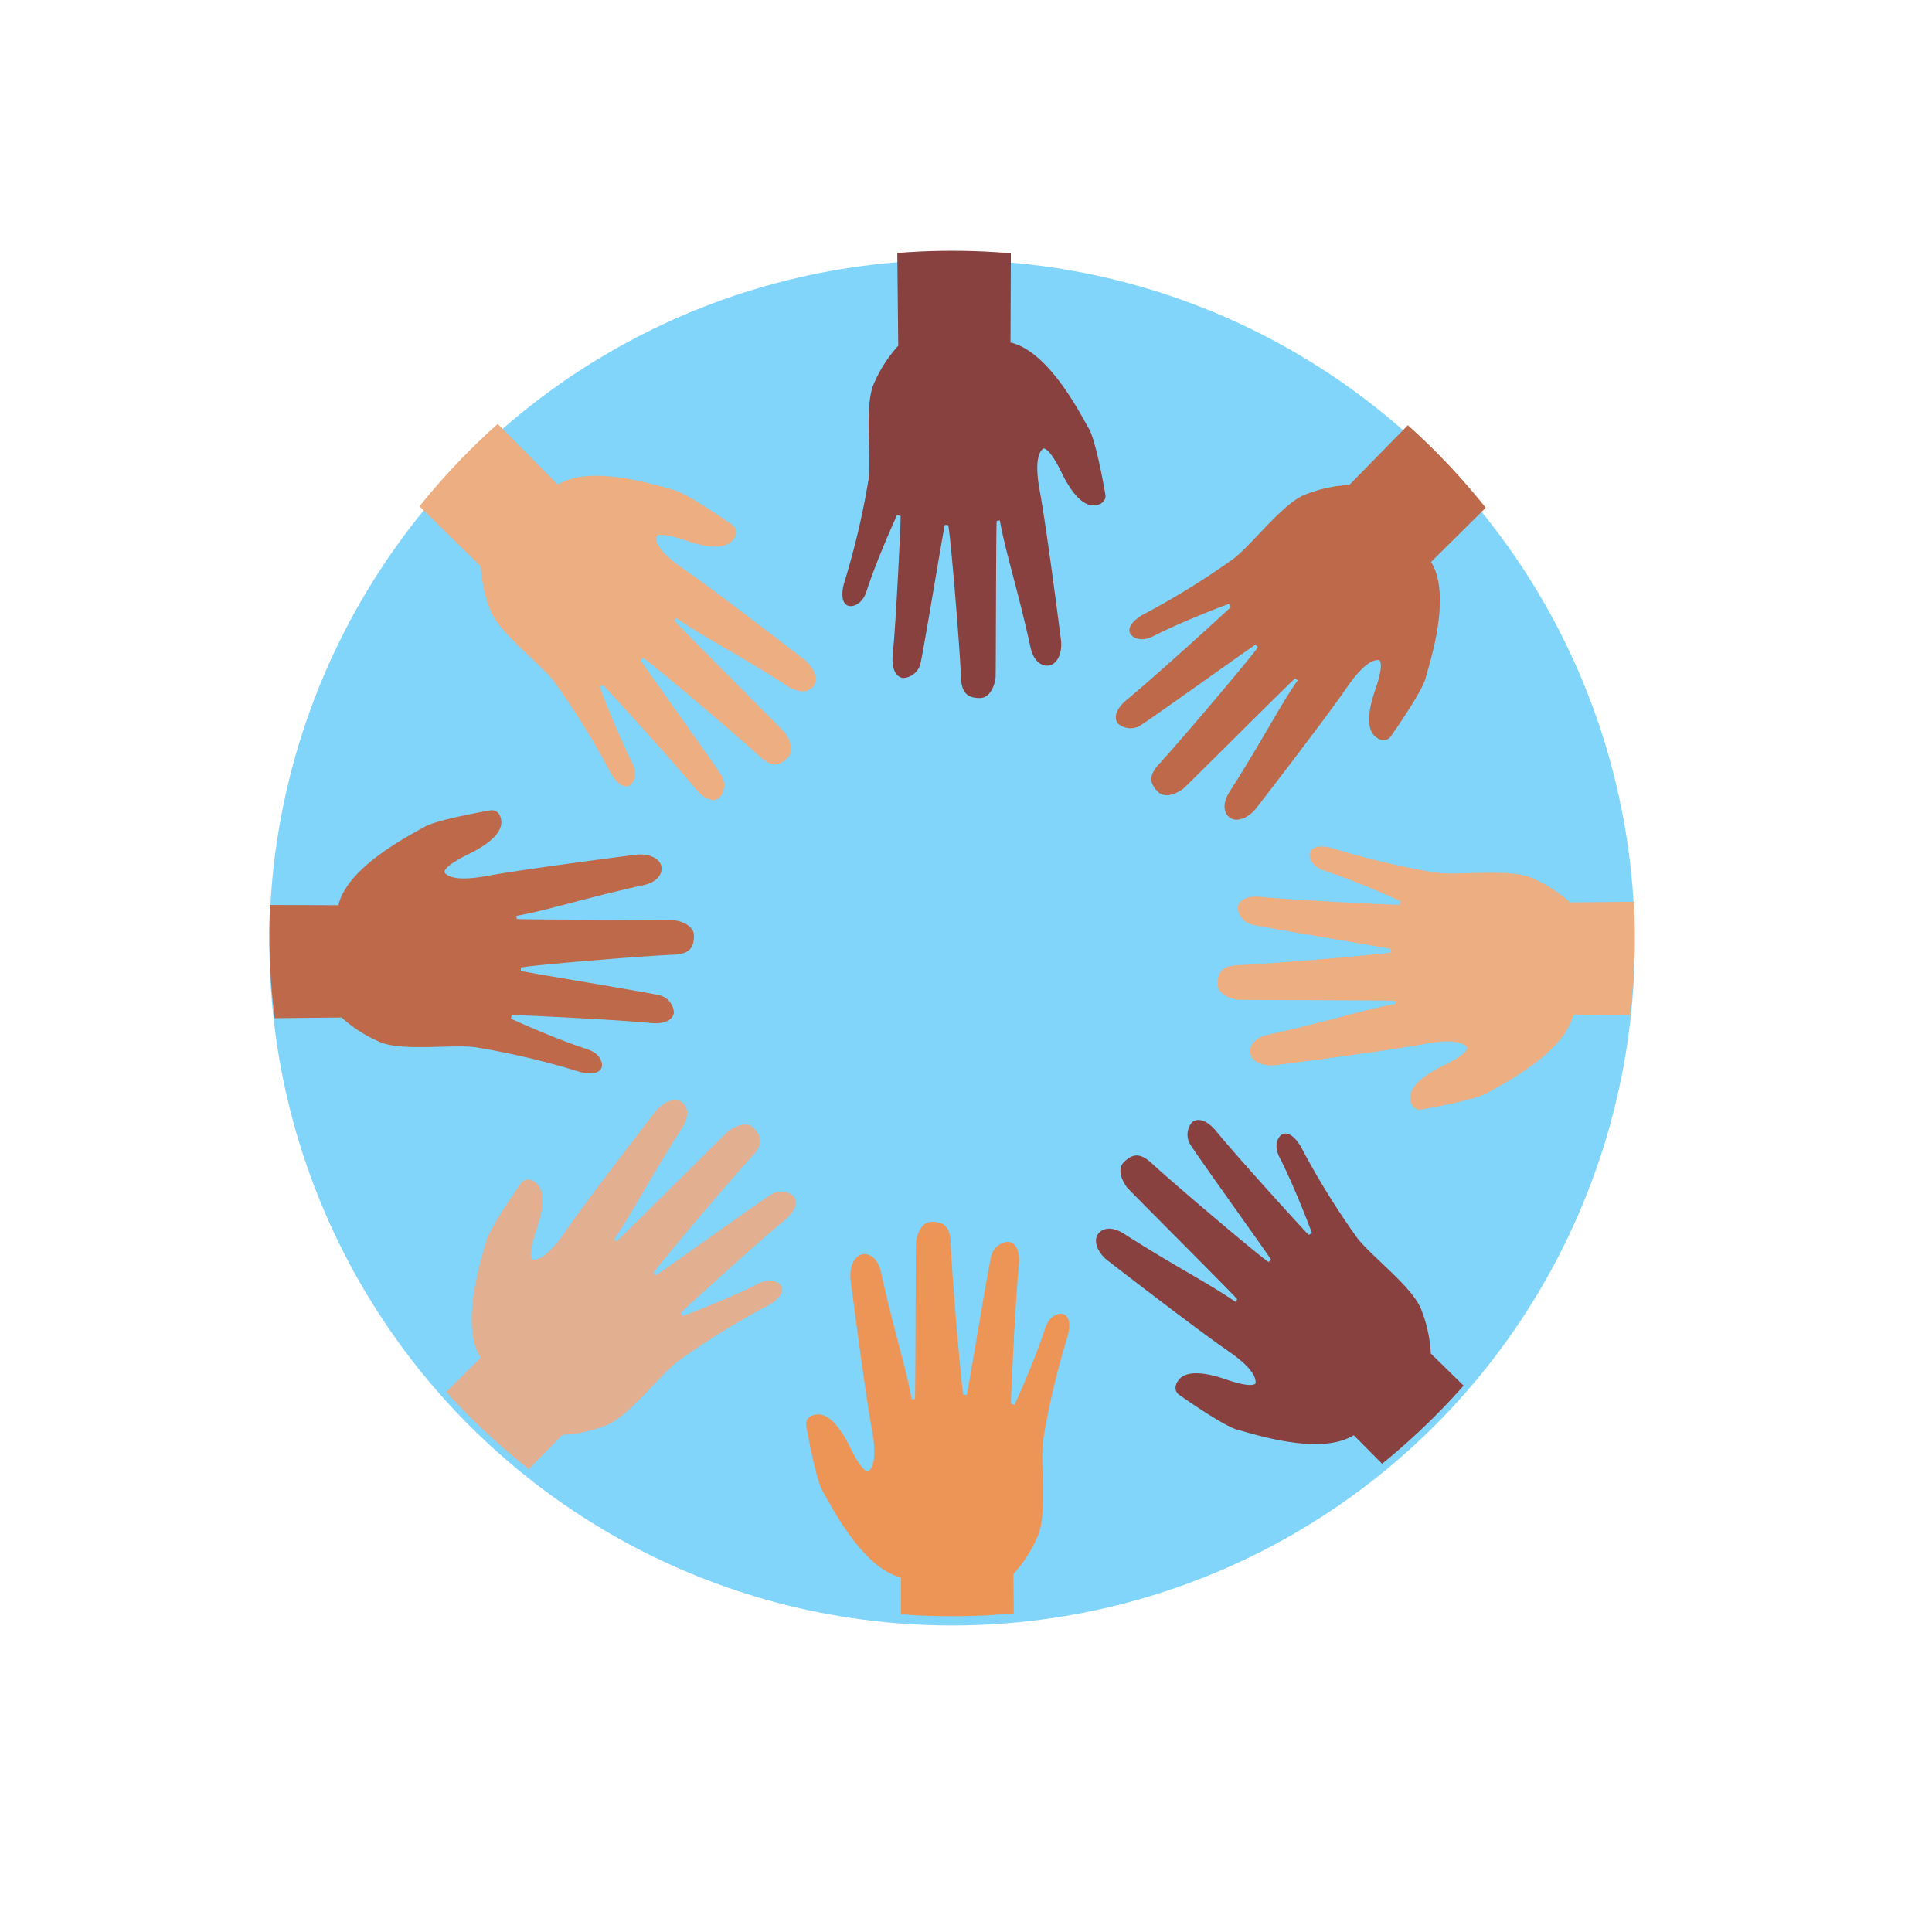 <svg xmlns="http://www.w3.org/2000/svg" xmlns:xlink="http://www.w3.org/1999/xlink" width="208" height="208" viewBox="0 0 208 208">
  <defs>
    <filter id="Elipse_4066" x="0" y="0" width="208" height="208" filterUnits="userSpaceOnUse">
      <feOffset dy="3" input="SourceAlpha"/>
      <feGaussianBlur stdDeviation="3" result="blur"/>
      <feFlood flood-opacity="0.161"/>
      <feComposite operator="in" in2="blur"/>
      <feComposite in="SourceGraphic"/>
    </filter>
    <clipPath id="clip-path">
      <circle id="Elipse_4501" data-name="Elipse 4501" cx="73.5" cy="73.5" r="73.5" transform="translate(0 0)" fill="none"/>
    </clipPath>
  </defs>
  <g id="Grupo_73303" data-name="Grupo 73303" transform="translate(-1006 -1008)">
    <g transform="matrix(1, 0, 0, 1, 1006, 1008)" filter="url(#Elipse_4066)">
      <circle id="Elipse_4066-2" data-name="Elipse 4066" cx="95" cy="95" r="95" transform="translate(9 6)" fill="#fff"/>
    </g>
    <circle id="Elipse_4067" data-name="Elipse 4067" cx="73.5" cy="73.5" r="73.5" transform="translate(1035 1036)" fill="#81d4fa"/>
    <g id="Grupo_73007" data-name="Grupo 73007" transform="translate(942.646 942.646)">
      <g id="Grupo_73006" data-name="Grupo 73006" transform="translate(92.355 92.355)" clip-path="url(#clip-path)">
        <g id="Grupo_73005" data-name="Grupo 73005" transform="translate(-7.098 -7.008)">
          <g id="Grupo_72983" data-name="Grupo 72983" transform="translate(64.879 111.543)">
            <g id="Grupo_72982" data-name="Grupo 72982">
              <g id="Grupo_72981" data-name="Grupo 72981">
                <path id="Trazado_144539" data-name="Trazado 144539" d="M855.642,1499.04c.782,1.318,4.222,8.275,8.423,9.245l-.044,11.137h12.246l-.117-11.493.007-.005a14.713,14.713,0,0,0,2.564-3.956c1.136-2.356.287-7.861.631-10.457a84.228,84.228,0,0,1,2.557-10.9c.4-1.251.334-2.239-.21-2.594-.483-.316-1.648-.02-2.124,1.452-1.2,3.695-3.3,8.242-3.3,8.242s-.284-.076-.38-.112c-.053-.02.462-10.936.83-14.743.213-1.8-.38-2.6-1.1-2.7a2.051,2.051,0,0,0-1.82,1.386c-.21.481-2.6,15.1-2.67,15.1l-.351-.016c-.159-.007-1.2-12.126-1.387-16.3-.044-1.815-.725-2.321-2.051-2.319-.869,0-1.481.9-1.672,2.16-.049.313-.039,16.887-.127,16.908s-.256.043-.332.062c-.615-3.45-1.926-7.385-3.3-13.661-.388-1.772-1.454-2.134-2.126-1.937-.7.2-1.26,1.135-1.178,2.518.012.2,1.545,12.1,2.278,16.1.169.92.732,3.928-.374,4.726-.638-.057-1.5-1.689-1.957-2.626-.757-1.556-2.041-3.606-3.517-3.51-.927.062-1.279.648-1.19,1.163C854.082,1493.265,854.927,1497.837,855.642,1499.04Z" transform="translate(-853.835 -1470.001)" fill="#ed9457"/>
              </g>
            </g>
          </g>
          <g id="Grupo_72986" data-name="Grupo 72986" transform="translate(96.092 100.585)">
            <g id="Grupo_72985" data-name="Grupo 72985">
              <g id="Grupo_72984" data-name="Grupo 72984">
                <path id="Trazado_144540" data-name="Trazado 144540" d="M1266.271,1340.589c.148.132,9.651,7.466,13,9.777.77.531,3.295,2.259,3.077,3.607-.491.41-2.256-.134-3.241-.474-1.635-.564-3.993-1.107-4.968.005-.612.7-.446,1.363-.019,1.665,1.125.794,4.955,3.429,6.312,3.774,1.485.379,8.837,2.866,12.494.582l26.234,26.442h10.893v-6.986l-28.833-28.254a.042.042,0,0,0,0-.008,14.712,14.712,0,0,0-.984-4.611c-.863-2.47-5.356-5.762-6.948-7.84a84.213,84.213,0,0,1-5.9-9.515c-.6-1.17-1.346-1.819-1.982-1.686-.565.119-1.179,1.151-.476,2.529,1.763,3.461,3.493,8.163,3.493,8.163s-.254.147-.348.19c-.052.024-7.406-8.059-9.838-11.011-1.124-1.425-2.1-1.567-2.691-1.133a2.049,2.049,0,0,0-.306,2.266c.191.488,8.842,12.514,8.787,12.563-.087.077-.174.157-.26.236-.118.108-9.419-7.729-12.506-10.544-1.314-1.251-2.153-1.128-3.09-.189-.613.615-.409,1.685.344,2.71.187.255,11.915,11.968,11.866,12.045s-.15.211-.191.278c-2.874-2.005-6.584-3.86-11.991-7.328-1.528-.979-2.537-.482-2.873.133C1264.973,1338.615,1265.235,1339.669,1266.271,1340.589Z" transform="translate(-1265.177 -1325.588)" fill="#89413f"/>
              </g>
            </g>
          </g>
          <g id="Grupo_72989" data-name="Grupo 72989" transform="translate(109.187 71.142)">
            <g id="Grupo_72988" data-name="Grupo 72988">
              <g id="Grupo_72987" data-name="Grupo 72987">
                <path id="Trazado_144541" data-name="Trazado 144541" d="M1489.53,943.439l-13.849.141-.005-.007a14.724,14.724,0,0,0-3.956-2.563c-2.356-1.137-7.861-.287-10.457-.631a84.48,84.48,0,0,1-10.9-2.556c-1.25-.405-2.239-.336-2.594.208-.316.484-.019,1.648,1.452,2.125,3.694,1.2,8.242,3.3,8.242,3.3s-.077.283-.112.38c-.019.054-10.936-.461-14.742-.83-1.8-.213-2.6.38-2.7,1.1a2.049,2.049,0,0,0,1.386,1.82c.481.211,15.1,2.6,15.1,2.669-.006.117-.011.234-.016.352-.006.16-12.126,1.195-16.3,1.386-1.814.045-2.321.726-2.32,2.052,0,.869.9,1.481,2.16,1.673.313.048,16.888.039,16.908.127s.043.255.062.332c-3.45.614-7.385,1.925-13.661,3.3-1.773.388-2.135,1.454-1.938,2.126.2.7,1.135,1.259,2.518,1.178.2-.012,12.1-1.545,16.1-2.278.92-.169,3.928-.732,4.727.374-.057.638-1.69,1.5-2.627,1.957-1.555.757-3.606,2.041-3.51,3.517.061.926.648,1.279,1.164,1.191,1.357-.235,5.928-1.08,7.132-1.795,1.318-.782,8.275-4.222,9.246-8.423l13.493.053Z" transform="translate(-1437.752 -937.563)" fill="#edae81"/>
              </g>
            </g>
          </g>
          <g id="Grupo_72992" data-name="Grupo 72992" transform="translate(98.228 0)">
            <g id="Grupo_72991" data-name="Grupo 72991">
              <g id="Grupo_72990" data-name="Grupo 72990">
                <path id="Trazado_144542" data-name="Trazado 144542" d="M1356.073,11.948V0h-6.022l-31.573,32.221-.009,0a14.744,14.744,0,0,0-4.61.986c-2.47.862-5.761,5.355-7.84,6.948a84.285,84.285,0,0,1-9.515,5.9c-1.171.6-1.82,1.346-1.687,1.983.119.565,1.152,1.179,2.529.475,3.462-1.762,8.163-3.493,8.163-3.493s.146.254.189.348c.025.052-8.059,7.407-11.011,9.838-1.424,1.123-1.567,2.1-1.133,2.69a2.051,2.051,0,0,0,2.266.308c.489-.191,12.515-8.842,12.563-8.788.078.087.157.172.237.26.109.117-7.73,9.419-10.544,12.5-1.252,1.315-1.127,2.154-.19,3.091.616.613,1.686.408,2.71-.344.256-.187,11.97-11.915,12.046-11.867s.212.151.279.191c-2.005,2.874-3.861,6.584-7.328,11.991-.979,1.528-.482,2.538.133,2.874.639.35,1.692.088,2.614-.948.132-.149,7.465-9.651,9.776-13,.531-.77,2.26-3.3,3.607-3.078.41.491-.134,2.257-.474,3.242-.565,1.635-1.107,3.993.005,4.968.7.612,1.362.446,1.665.019.793-1.125,3.429-4.955,3.774-6.312.379-1.484,2.866-8.836.582-12.493Z" transform="translate(-1293.337 -0.005)" fill="#be6949"/>
              </g>
            </g>
          </g>
          <g id="Grupo_72995" data-name="Grupo 72995" transform="translate(68.785 0)">
            <g id="Grupo_72994" data-name="Grupo 72994">
              <g id="Grupo_72993" data-name="Grupo 72993">
                <path id="Trazado_144543" data-name="Trazado 144543" d="M931.835,26.131c-.781-1.317-4.221-8.275-8.422-9.245L923.479,0H911.153l.175,17.237-.008.005a14.75,14.75,0,0,0-2.563,3.958c-1.138,2.356-.287,7.86-.631,10.457a84.441,84.441,0,0,1-2.557,10.9c-.4,1.25-.335,2.238.209,2.594.485.315,1.649.019,2.124-1.452,1.2-3.694,3.3-8.242,3.3-8.242s.283.076.38.112c.054.019-.461,10.935-.829,14.742-.213,1.8.38,2.6,1.1,2.7a2.051,2.051,0,0,0,1.82-1.385c.21-.481,2.6-15.1,2.67-15.1l.351.016c.16.006,1.2,12.126,1.386,16.3.044,1.815.726,2.32,2.052,2.32.869,0,1.481-.9,1.673-2.159.049-.313.039-16.889.127-16.909s.256-.043.332-.062c.614,3.45,1.926,7.385,3.3,13.66.388,1.773,1.454,2.136,2.126,1.938.7-.2,1.259-1.134,1.178-2.518-.012-.2-1.545-12.1-2.278-16.1-.169-.92-.732-3.928.374-4.727.638.058,1.5,1.69,1.957,2.627.757,1.555,2.041,3.606,3.517,3.509.926-.061,1.279-.648,1.19-1.163C933.4,31.906,932.551,27.335,931.835,26.131Z" transform="translate(-905.311 -0.005)" fill="#89413f"/>
              </g>
            </g>
          </g>
          <g id="Grupo_72998" data-name="Grupo 72998" transform="translate(0 0)">
            <g id="Grupo_72997" data-name="Grupo 72997">
              <g id="Grupo_72996" data-name="Grupo 72996">
                <path id="Trazado_144544" data-name="Trazado 144544" d="M63.622,51.127c-.149-.133-9.65-7.466-13-9.777-.77-.532-3.3-2.26-3.078-3.608.492-.41,2.256.134,3.241.474,1.635.564,3.993,1.107,4.969-.006.612-.7.446-1.362.019-1.664-1.125-.793-4.955-3.428-6.312-3.774-1.483-.379-8.836-2.867-12.492-.582L5.037,0H-1.188v11.72L28.677,40.988s0,.007,0,.009a14.761,14.761,0,0,0,.986,4.61c.861,2.471,5.355,5.761,6.948,7.84a84.427,84.427,0,0,1,5.9,9.515c.6,1.17,1.346,1.819,1.982,1.687.566-.119,1.179-1.153.475-2.529-1.762-3.463-3.492-8.163-3.492-8.163s.254-.146.349-.189c.051-.024,7.406,8.059,9.837,11.011,1.124,1.424,2.1,1.567,2.69,1.133a2.048,2.048,0,0,0,.307-2.265c-.191-.489-8.841-12.515-8.787-12.563.087-.078.173-.157.259-.237.117-.109,9.42,7.729,12.506,10.543,1.315,1.252,2.154,1.127,3.09.19.613-.616.409-1.686-.344-2.71-.187-.255-11.915-11.969-11.867-12.045s.151-.213.191-.28c2.874,2.006,6.584,3.861,11.992,7.329,1.528.979,2.538.482,2.874-.133C64.92,53.1,64.659,52.049,63.622,51.127Z" transform="translate(1.188 -0.005)" fill="#edae81"/>
              </g>
            </g>
          </g>
          <g id="Grupo_73001" data-name="Grupo 73001" transform="translate(0 67.236)">
            <g id="Grupo_73000" data-name="Grupo 73000">
              <g id="Grupo_72999" data-name="Grupo 72999">
                <path id="Trazado_144545" data-name="Trazado 144545" d="M49.3,901.642c1.815-.044,2.32-.726,2.32-2.051,0-.87-.9-1.482-2.16-1.673-.313-.048-16.889-.038-16.909-.126s-.043-.257-.062-.332c3.45-.615,7.386-1.925,13.661-3.3,1.773-.388,2.136-1.453,1.938-2.126-.205-.7-1.134-1.258-2.518-1.177-.2.011-12.1,1.544-16.1,2.277-.92.169-3.928.732-4.727-.374.057-.638,1.689-1.5,2.627-1.956,1.555-.757,3.606-2.042,3.509-3.518-.06-.926-.648-1.279-1.163-1.19-1.356.234-5.928,1.079-7.132,1.795-1.316.781-8.275,4.221-9.245,8.422l-14.525-.057V908.55l14.881-.151a.03.03,0,0,1,0,.008,14.762,14.762,0,0,0,3.958,2.562c2.355,1.138,7.86.286,10.456.631a84.353,84.353,0,0,1,10.9,2.556c1.25.4,2.238.335,2.594-.209.316-.485.019-1.649-1.452-2.124-3.694-1.2-8.243-3.3-8.243-3.3s.077-.284.113-.38c.019-.054,10.936.461,14.742.829,1.8.213,2.6-.38,2.7-1.1a2.05,2.05,0,0,0-1.385-1.82c-.482-.21-15.1-2.6-15.1-2.67.006-.116.011-.233.016-.351C33.01,902.869,45.13,901.833,49.3,901.642Z" transform="translate(1.188 -886.083)" fill="#be6949"/>
              </g>
            </g>
          </g>
          <g id="Grupo_73004" data-name="Grupo 73004" transform="translate(0 98.448)">
            <g id="Grupo_73003" data-name="Grupo 73003">
              <g id="Grupo_73002" data-name="Grupo 73002">
                <path id="Trazado_144546" data-name="Trazado 144546" d="M-1.188,1359.938H11.5l25.944-26.478a.033.033,0,0,1,.009,0,14.777,14.777,0,0,0,4.612-.986c2.47-.861,5.76-5.355,7.84-6.948a84.412,84.412,0,0,1,9.515-5.9c1.17-.6,1.819-1.346,1.686-1.982-.119-.565-1.152-1.178-2.529-.475-3.463,1.761-8.164,3.493-8.164,3.493s-.146-.254-.189-.349c-.025-.051,8.058-7.407,11.011-9.837,1.424-1.123,1.566-2.1,1.133-2.691a2.047,2.047,0,0,0-2.266-.307c-.489.192-12.515,8.841-12.562,8.787-.078-.087-.157-.173-.237-.26-.109-.117,7.729-9.42,10.543-12.505,1.253-1.315,1.128-2.154.191-3.091-.617-.613-1.686-.409-2.711.344-.255.187-11.969,11.915-12.045,11.867s-.212-.151-.28-.191c2.006-2.875,3.861-6.584,7.328-11.992.979-1.528.483-2.538-.133-2.874-.639-.349-1.692-.088-2.612.949-.133.148-7.467,9.65-9.777,13-.532.771-2.26,3.3-3.608,3.078-.41-.491.133-2.255.475-3.24.563-1.635,1.106-3.994-.006-4.969-.7-.612-1.363-.446-1.665-.019-.793,1.125-3.429,4.955-3.774,6.313-.378,1.483-2.866,8.835-.582,12.492l-29.83,29.595Z" transform="translate(1.188 -1297.421)" fill="#e3af91"/>
              </g>
            </g>
          </g>
        </g>
      </g>
    </g>
  </g>
</svg>
